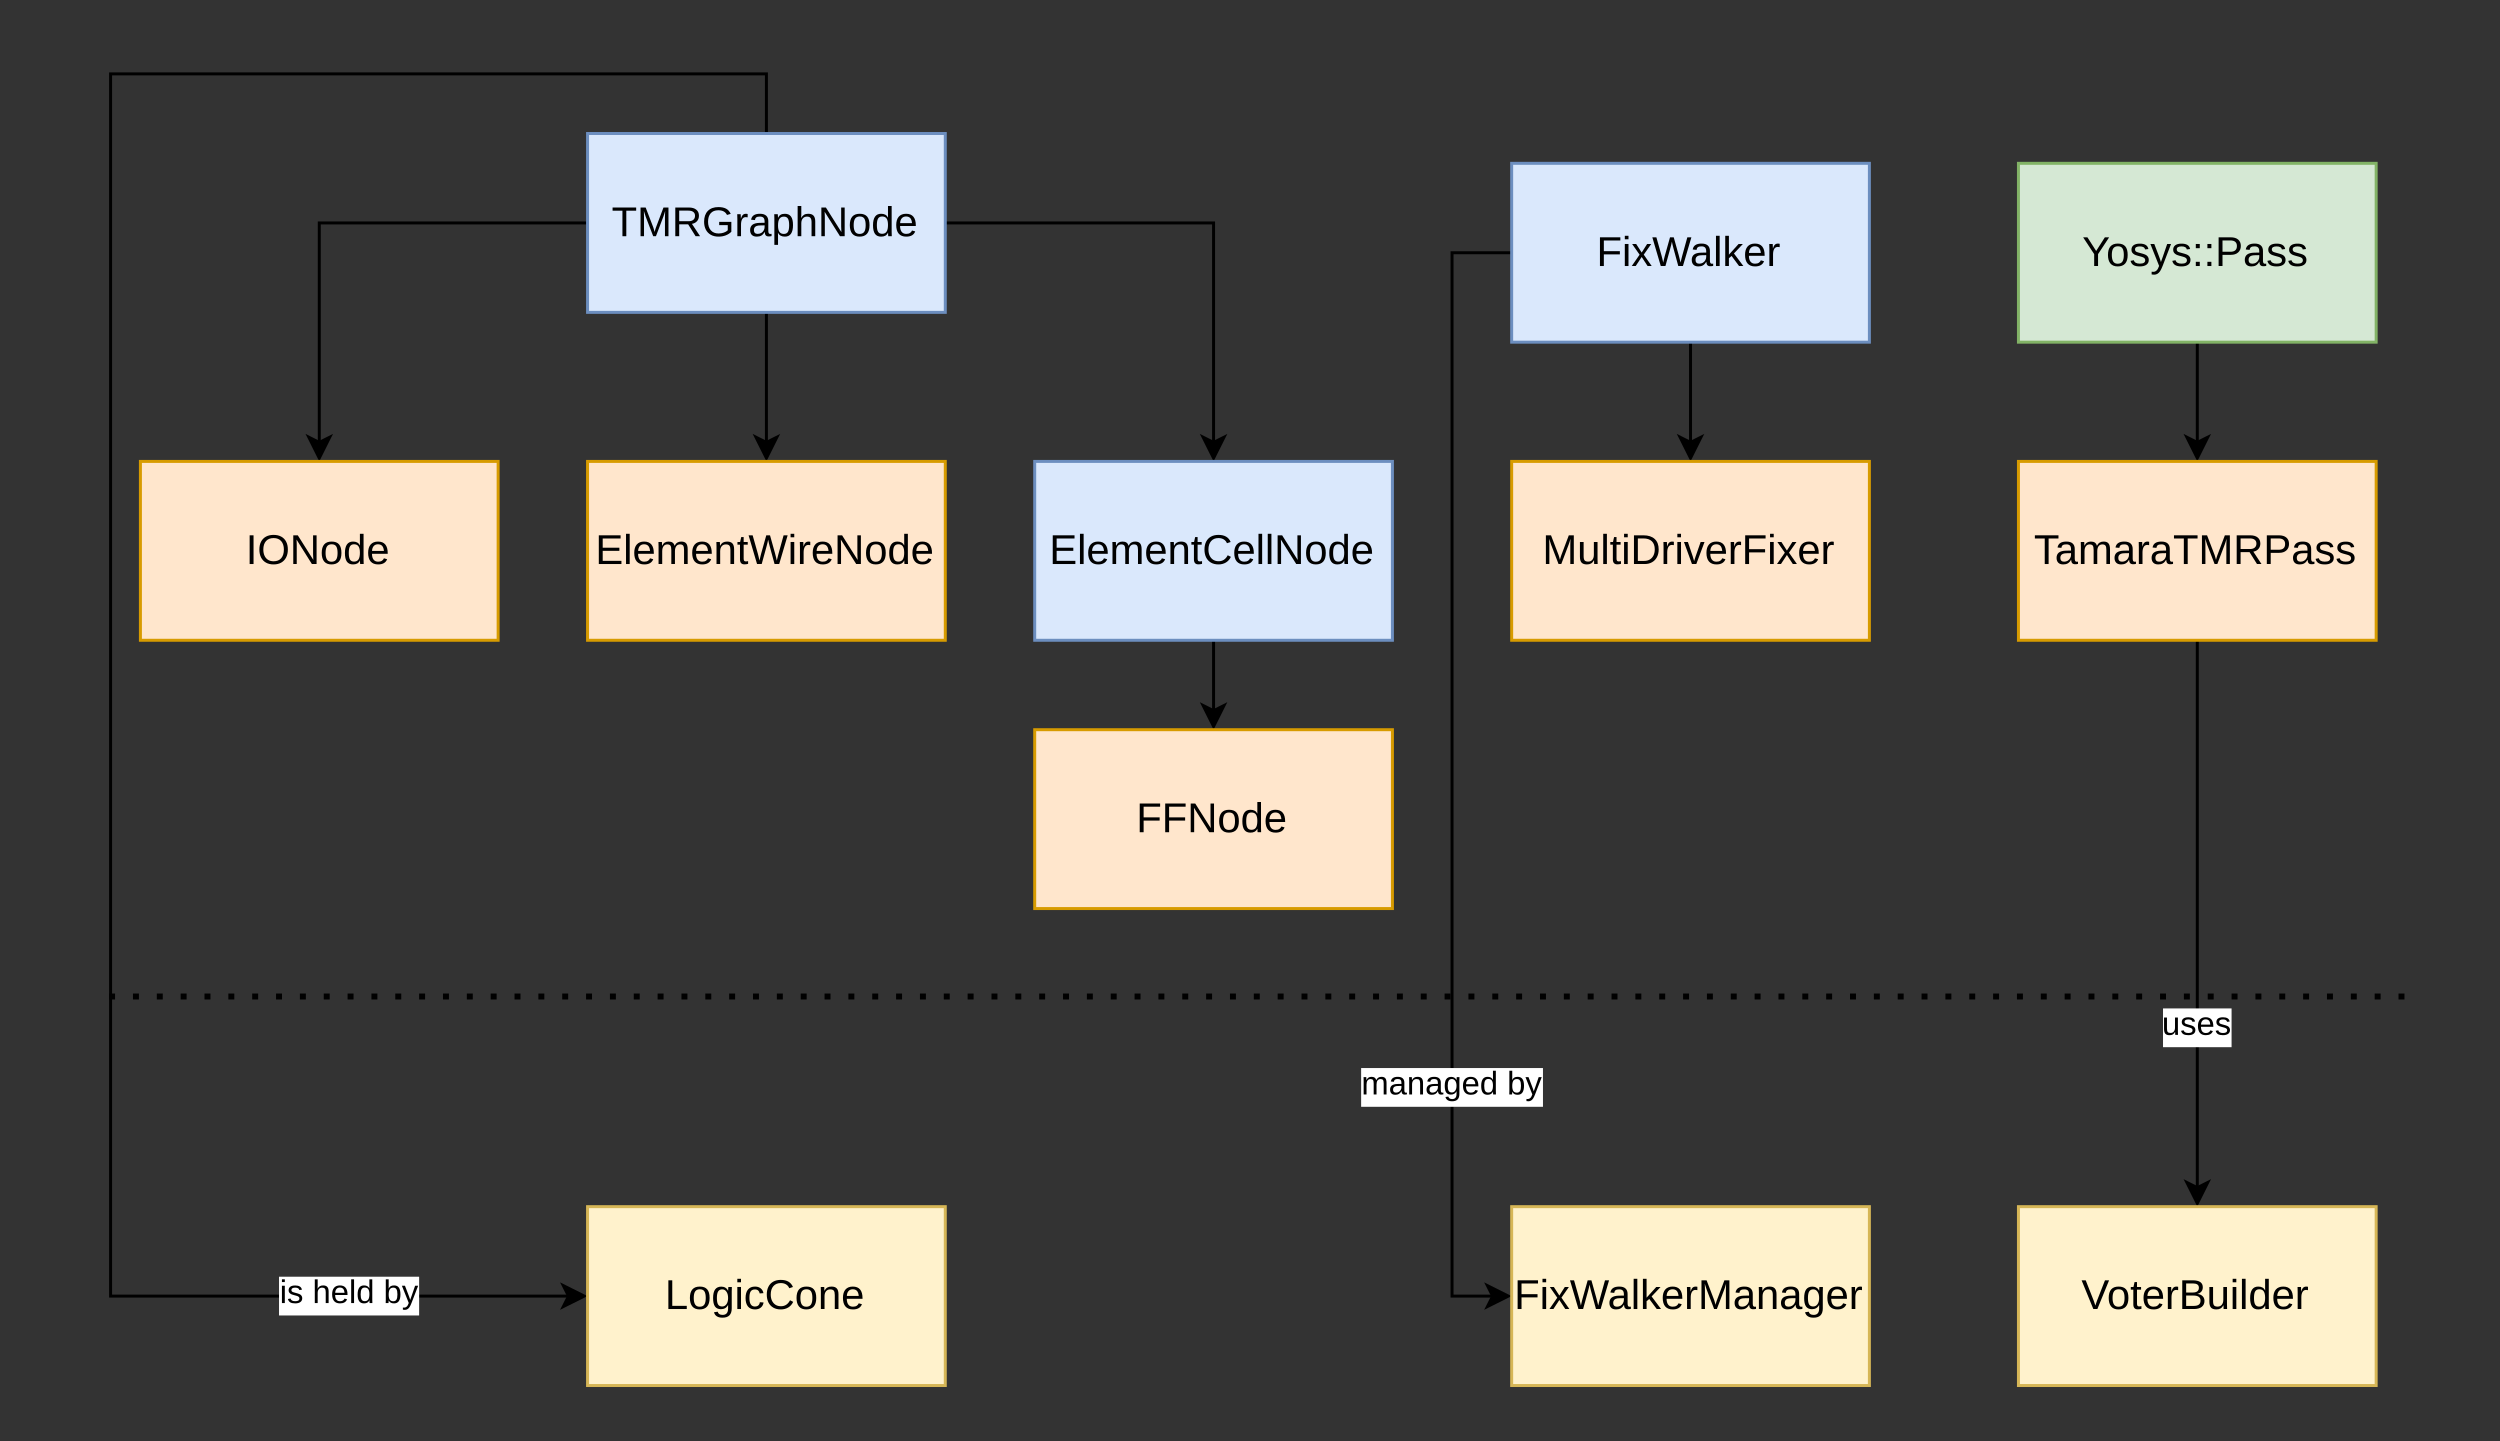 <?xml version='1.0' encoding='UTF-8'?>
<!-- This file was generated by dvisvgm 3.4.3 -->
<svg version='1.1' xmlns='http://www.w3.org/2000/svg' xmlns:xlink='http://www.w3.org/1999/xlink' width='562.08pt' height='324pt' viewBox='0 0 562.08 324'>
<rect x="0" y="0" width="562.08" height="324" fill="#333333" stroke="none"/>
<defs>
<clipPath id='cp0'>
<path d='M18.75 10.5H543.75V313.5H18.75Z'/>
</clipPath>
<use id='g1-29' xlink:href='#g0-29' transform='scale(1.273)'/>
<use id='g1-37' xlink:href='#g0-37' transform='scale(1.273)'/>
<use id='g1-38' xlink:href='#g0-38' transform='scale(1.273)'/>
<use id='g1-39' xlink:href='#g0-39' transform='scale(1.273)'/>
<use id='g1-40' xlink:href='#g0-40' transform='scale(1.273)'/>
<use id='g1-41' xlink:href='#g0-41' transform='scale(1.273)'/>
<use id='g1-42' xlink:href='#g0-42' transform='scale(1.273)'/>
<use id='g1-44' xlink:href='#g0-44' transform='scale(1.273)'/>
<use id='g1-47' xlink:href='#g0-47' transform='scale(1.273)'/>
<use id='g1-48' xlink:href='#g0-48' transform='scale(1.273)'/>
<use id='g1-49' xlink:href='#g0-49' transform='scale(1.273)'/>
<use id='g1-50' xlink:href='#g0-50' transform='scale(1.273)'/>
<use id='g1-51' xlink:href='#g0-51' transform='scale(1.273)'/>
<use id='g1-53' xlink:href='#g0-53' transform='scale(1.273)'/>
<use id='g1-55' xlink:href='#g0-55' transform='scale(1.273)'/>
<use id='g1-57' xlink:href='#g0-57' transform='scale(1.273)'/>
<use id='g1-58' xlink:href='#g0-58' transform='scale(1.273)'/>
<use id='g1-60' xlink:href='#g0-60' transform='scale(1.273)'/>
<use id='g1-68' xlink:href='#g0-68' transform='scale(1.273)'/>
<use id='g1-70' xlink:href='#g0-70' transform='scale(1.273)'/>
<use id='g1-71' xlink:href='#g0-71' transform='scale(1.273)'/>
<use id='g1-72' xlink:href='#g0-72' transform='scale(1.273)'/>
<use id='g1-74' xlink:href='#g0-74' transform='scale(1.273)'/>
<use id='g1-75' xlink:href='#g0-75' transform='scale(1.273)'/>
<use id='g1-76' xlink:href='#g0-76' transform='scale(1.273)'/>
<use id='g1-78' xlink:href='#g0-78' transform='scale(1.273)'/>
<use id='g1-79' xlink:href='#g0-79' transform='scale(1.273)'/>
<use id='g1-80' xlink:href='#g0-80' transform='scale(1.273)'/>
<use id='g1-81' xlink:href='#g0-81' transform='scale(1.273)'/>
<use id='g1-82' xlink:href='#g0-82' transform='scale(1.273)'/>
<use id='g1-83' xlink:href='#g0-83' transform='scale(1.273)'/>
<use id='g1-85' xlink:href='#g0-85' transform='scale(1.273)'/>
<use id='g1-86' xlink:href='#g0-86' transform='scale(1.273)'/>
<use id='g1-87' xlink:href='#g0-87' transform='scale(1.273)'/>
<use id='g1-88' xlink:href='#g0-88' transform='scale(1.273)'/>
<use id='g1-89' xlink:href='#g0-89' transform='scale(1.273)'/>
<use id='g1-91' xlink:href='#g0-91' transform='scale(1.273)'/>
<use id='g1-92' xlink:href='#g0-92' transform='scale(1.273)'/>
<path id='g0-3' d=''/>
<path id='g0-29' d='M2.052-5.812V-4.7H1.004V-5.812H2.052ZM2.052-1.112V0H1.004V-1.112H2.052Z'/>
<path id='g0-37' d='M6.757-2.132Q6.757-1.123 6.021-.559Q5.285 0 3.975 0H.902V-7.568H3.652Q6.316-7.568 6.316-5.731Q6.316-5.06 5.94-4.603T4.877-3.991Q5.779-3.883 6.268-3.384Q6.757-2.89 6.757-2.132ZM5.285-5.607Q5.285-6.22 4.866-6.483T3.652-6.746H1.928V-4.351H3.652Q5.285-4.351 5.285-5.607ZM5.72-2.213Q5.72-3.55 3.84-3.55H1.928V-.822H3.921Q4.861-.822 5.291-1.171T5.72-2.213Z'/>
<path id='g0-38' d='M4.297-.736Q5.887-.736 6.687-2.31L7.525-1.891Q7.058-.913 6.209-.403Q5.366 .107 4.249 .107Q3.099 .107 2.272-.371T.999-1.729Q.559-2.616 .559-3.819Q.559-5.027 .999-5.892T2.267-7.219T4.243-7.681Q6.682-7.681 7.455-5.806L6.483-5.484Q6.22-6.145 5.634-6.494Q5.054-6.843 4.254-6.843Q2.997-6.843 2.299-6.032Q1.601-5.226 1.601-3.819Q1.601-2.895 1.928-2.197Q2.261-1.504 2.863-1.117Q3.47-.736 4.297-.736Z'/>
<path id='g0-39' d='M7.417-3.862Q7.417-2.664 6.95-1.799Q6.488-.935 5.656-.467Q4.829 0 3.733 0H.902V-7.568H3.405Q5.328-7.568 6.37-6.601Q7.417-5.64 7.417-3.862ZM6.386-3.862Q6.386-5.269 5.613-6.005Q4.845-6.746 3.384-6.746H1.928V-.822H3.615Q4.458-.822 5.076-1.192Q5.699-1.563 6.042-2.245T6.386-3.862Z'/>
<path id='g0-40' d='M6.864-.838V0H.902V-7.568H6.644V-6.73H1.928V-4.302H6.322V-3.475H1.928V-.838H6.864Z'/>
<path id='g0-41' d='M1.928-3.067V0H.902V-7.568H6.279V-6.73H1.928V-3.916H6.15V-3.067H1.928Z'/>
<path id='g0-42' d='M4.367-.725Q5.108-.725 5.747-.951Q6.392-1.176 6.789-1.563V-2.927H4.528V-3.787H7.734V-1.176Q7.133-.564 6.257-.226Q5.387 .107 4.367 .107Q3.185 .107 2.331-.371T1.015-1.729Q.553-2.616 .553-3.819Q.553-5.661 1.542-6.671T4.318-7.681Q5.575-7.681 6.359-7.256T7.568-5.897L6.59-5.607Q6.268-6.252 5.699-6.547Q5.135-6.843 4.292-6.843Q2.981-6.843 2.288-6.048Q1.595-5.258 1.595-3.819Q1.595-2.385 2.331-1.552Q3.067-.725 4.367-.725Z'/>
<path id='g0-44' d='M2.041-7.568V0H1.015V-7.568H2.041Z'/>
<path id='g0-47' d='M5.752-.838V0H.902V-7.568H1.928V-.838H5.752Z'/>
<path id='g0-48' d='M1.815-5.049V0H.902V-7.568H2.25L4.265-2.32Q4.372-2.003 4.469-1.638Q4.571-1.278 4.603-1.117Q4.635-1.262 4.71-1.515Q4.786-1.772 4.861-2.009T4.968-2.32L6.945-7.568H8.261V0H7.337V-5.049Q7.337-5.887 7.385-6.66Q7.251-6.182 7.133-5.801Q7.02-5.425 6.913-5.156L4.958 0H4.238L2.256-5.156L1.778-6.66Q1.789-6.257 1.799-5.854Q1.815-5.452 1.815-5.049Z'/>
<path id='g0-49' d='M1.815-5.027V0H.902V-7.568H2.095L6.188-1.08Q6.123-2.138 6.123-2.605V-7.568H7.047V0H5.812L1.762-6.445Q1.772-6.091 1.794-5.736T1.815-5.027Z'/>
<path id='g0-50' d='M8.03-3.819Q8.03-2.605 7.568-1.724Q7.111-.843 6.268-.365Q5.425 .107 4.27 .107Q3.11 .107 2.267-.365Q1.429-.838 .972-1.719Q.521-2.6 .521-3.819Q.521-5.033 .967-5.892Q1.418-6.757 2.256-7.219Q3.099-7.681 4.281-7.681Q5.441-7.681 6.279-7.224Q7.122-6.768 7.573-5.903Q8.03-5.043 8.03-3.819ZM6.982-3.819Q6.982-5.231 6.273-6.037Q5.57-6.843 4.281-6.843Q2.981-6.843 2.272-6.048T1.563-3.819Q1.563-2.874 1.885-2.175Q2.208-1.482 2.814-1.101Q3.421-.725 4.27-.725Q5.581-.725 6.279-1.531Q6.982-2.342 6.982-3.819Z'/>
<path id='g0-51' d='M6.757-5.291Q6.757-4.216 6.053-3.583Q5.355-2.949 4.152-2.949H1.928V0H.902V-7.568H4.087Q5.36-7.568 6.059-6.972T6.757-5.291ZM5.726-5.28Q5.726-6.746 3.964-6.746H1.928V-3.76H4.007Q5.726-3.76 5.726-5.28Z'/>
<path id='g0-53' d='M1.928-3.142V0H.902V-7.568H4.463Q5.742-7.568 6.435-6.993Q7.133-6.424 7.133-5.403Q7.133-4.56 6.639-3.985Q6.15-3.411 5.285-3.26L7.434 0H6.252L4.286-3.142H1.928ZM6.102-5.393Q6.102-6.053 5.65-6.397Q5.205-6.746 4.361-6.746H1.928V-3.953H4.404Q5.215-3.953 5.656-4.329Q6.102-4.71 6.102-5.393Z'/>
<path id='g0-55' d='M3.867-6.73V0H2.847V-6.73H.247V-7.568H6.467V-6.73H3.867Z'/>
<path id='g0-57' d='M7.289-7.568L4.2 0H3.137L.048-7.568H1.128L3.223-2.24Q3.352-1.912 3.454-1.574Q3.561-1.235 3.674-.902Q3.781-1.235 3.899-1.601T4.125-2.24L6.209-7.568H7.289Z'/>
<path id='g0-58' d='M4.818-4.78L3.502 0H2.277L.048-7.568H1.117L2.476-2.761Q2.6-2.31 2.707-1.842Q2.82-1.38 2.922-.902Q2.965-1.101 3.035-1.423Q3.11-1.751 3.19-2.089T3.335-2.659L4.71-7.568H5.693L7.009-2.857Q7.16-2.283 7.278-1.789Q7.396-1.3 7.482-.902Q7.562-1.219 7.648-1.584Q7.74-1.955 7.815-2.256Q7.896-2.562 7.928-2.691L9.276-7.568H10.345L8.116 0H6.891L5.581-4.807Q5.516-5.033 5.419-5.436Q5.328-5.838 5.205-6.424Q5.156-6.139 5.076-5.806Q5-5.479 4.925-5.199Q4.855-4.92 4.818-4.78Z'/>
<path id='g0-60' d='M4.173-3.137V0H3.153V-3.137L.242-7.568H1.37L3.674-3.964L5.967-7.568H7.095L4.173-3.137Z'/>
<path id='g0-68' d='M2.224 .107Q1.348 .107 .908-.354T.467-1.622Q.467-2.524 1.058-3.008Q1.654-3.491 2.976-3.523L4.281-3.545V-3.862Q4.281-4.571 3.98-4.877T3.035-5.183Q2.385-5.183 2.089-4.963T1.735-4.259L.725-4.351Q.972-5.919 3.056-5.919Q4.152-5.919 4.705-5.414Q5.258-4.915 5.258-3.964V-1.461Q5.258-1.031 5.371-.811Q5.484-.596 5.801-.596Q5.951-.596 6.118-.634V-.032Q5.769 .054 5.371 .054Q4.834 .054 4.587-.226Q4.345-.51 4.313-1.112H4.281Q3.91-.446 3.416-.167Q2.927 .107 2.224 .107ZM4.281-2.868L3.223-2.847Q2.546-2.841 2.191-2.707Q1.837-2.578 1.649-2.31T1.461-1.606Q1.461-1.133 1.713-.875Q1.971-.618 2.444-.618Q2.981-.618 3.389-.859Q3.803-1.101 4.039-1.52Q4.281-1.944 4.281-2.39V-2.868Z'/>
<path id='g0-69' d='M5.656-2.933Q5.656 .107 3.518 .107Q2.857 .107 2.417-.129Q1.982-.371 1.708-.902H1.697Q1.697-.795 1.687-.591T1.665-.209Q1.654-.038 1.644 0H.709Q.741-.29 .741-1.198V-7.971H1.708V-5.699Q1.708-5.527 1.703-5.317Q1.697-5.113 1.687-4.877H1.708Q1.977-5.436 2.417-5.677Q2.863-5.919 3.518-5.919Q4.619-5.919 5.135-5.178Q5.656-4.437 5.656-2.933ZM4.641-2.9Q4.641-4.12 4.318-4.646T3.271-5.172Q2.455-5.172 2.079-4.614Q1.708-4.055 1.708-2.841Q1.708-1.697 2.073-1.149Q2.438-.607 3.26-.607Q3.991-.607 4.313-1.144Q4.641-1.687 4.641-2.9Z'/>
<path id='g0-70' d='M2.97 .107Q1.751 .107 1.106-.661Q.467-1.434 .467-2.911Q.467-4.377 1.112-5.146Q1.756-5.919 2.959-5.919Q3.851-5.919 4.437-5.457Q5.027-4.995 5.178-4.184L4.184-4.109Q4.109-4.592 3.803-4.877T2.933-5.162Q2.165-5.162 1.821-4.651T1.477-2.933Q1.477-1.772 1.842-1.214T2.943-.655Q3.459-.655 3.803-.935Q4.152-1.214 4.232-1.794L5.21-1.729Q5.097-.892 4.496-.392T2.97 .107Z'/>
<path id='g0-71' d='M4.485 0Q4.474-.059 4.458-.22Q4.447-.387 4.437-.585Q4.431-.784 4.431-.935H4.41Q4.141-.376 3.695-.134Q3.255 .107 2.6 .107Q1.499 .107 .978-.634Q.462-1.375 .462-2.879Q.462-5.919 2.6-5.919Q3.26-5.919 3.701-5.677T4.41-4.909H4.42L4.41-5.559V-7.971H5.376V-1.198Q5.376-.29 5.409 0H4.485ZM1.477-2.911Q1.477-1.692 1.799-1.166T2.847-.639Q3.668-.639 4.039-1.208T4.41-2.976Q4.41-4.13 4.039-4.667T2.857-5.205Q2.127-5.205 1.799-4.662Q1.477-4.125 1.477-2.911Z'/>
<path id='g0-72' d='M1.482-2.702Q1.482-1.703 1.896-1.16T3.104-.618Q3.733-.618 4.109-.87Q4.49-1.123 4.625-1.509L5.473-1.268Q4.952 .107 3.104 .107Q1.815 .107 1.139-.661Q.467-1.429 .467-2.943Q.467-4.383 1.139-5.151Q1.815-5.919 3.067-5.919Q5.629-5.919 5.629-2.831V-2.702H1.482ZM4.63-3.443Q4.549-4.361 4.163-4.78Q3.776-5.205 3.051-5.205Q2.347-5.205 1.934-4.732Q1.525-4.265 1.493-3.443H4.63Z'/>
<path id='g0-74' d='M2.943 2.283Q1.993 2.283 1.429 1.907Q.865 1.536 .704 .849L1.676 .709Q1.875 1.547 2.97 1.547Q4.415 1.547 4.415-.145V-1.08H4.404Q4.13-.521 3.652-.236Q3.174 .043 2.535 .043Q1.466 .043 .961-.666Q.462-1.375 .462-2.895Q.462-4.437 .999-5.167Q1.542-5.903 2.643-5.903Q3.26-5.903 3.711-5.618Q4.168-5.339 4.415-4.818H4.426Q4.426-4.925 4.437-5.151Q4.447-5.382 4.463-5.586T4.49-5.812H5.409Q5.376-5.521 5.376-4.608V-.167Q5.376 2.283 2.943 2.283ZM4.415-2.906Q4.415-3.964 3.98-4.571Q3.55-5.183 2.879-5.183Q2.138-5.183 1.799-4.646T1.461-2.906Q1.461-1.713 1.778-1.192T2.863-.671Q3.55-.671 3.98-1.268Q4.415-1.869 4.415-2.906Z'/>
<path id='g0-75' d='M1.703-4.818Q2.014-5.387 2.449-5.65Q2.89-5.919 3.561-5.919Q4.506-5.919 4.952-5.425Q5.403-4.936 5.403-3.873V0H4.431V-3.685Q4.431-4.474 4.152-4.823Q3.878-5.172 3.233-5.172Q2.551-5.172 2.138-4.7Q1.729-4.227 1.729-3.427V0H.763V-7.971H1.729V-5.897Q1.729-5.683 1.719-5.441Q1.708-5.205 1.697-5.027Q1.692-4.855 1.687-4.818H1.703Z'/>
<path id='g0-76' d='M1.703-7.971V-7.047H.736V-7.971H1.703ZM1.703-5.812V0H.736V-5.812H1.703Z'/>
<path id='g0-78' d='M1.708-2.068V0H.741V-7.971H1.708V-2.992L4.259-5.812H5.393L3.035-3.314L5.516 0H4.383L2.417-2.653L1.708-2.068Z'/>
<path id='g0-79' d='M1.708-7.971V0H.741V-7.971H1.708Z'/>
<path id='g0-80' d='M1.724-3.368V0H.763V-4.571Q.763-5.586 .73-5.812H1.644Q1.66-5.634 1.67-5.344Q1.687-5.054 1.687-4.818H1.703Q2.014-5.436 2.417-5.677T3.4-5.919Q4.061-5.919 4.442-5.656Q4.829-5.393 4.979-4.818H4.995Q5.296-5.403 5.72-5.661Q6.15-5.919 6.757-5.919Q7.638-5.919 8.035-5.441Q8.438-4.963 8.438-3.873V0H7.482V-3.685Q7.482-4.528 7.251-4.85T6.418-5.172Q5.785-5.172 5.43-4.7Q5.081-4.232 5.081-3.368V0H4.125V-3.685Q4.125-4.528 3.894-4.85T3.062-5.172Q2.444-5.172 2.084-4.7T1.724-3.368Z'/>
<path id='g0-81' d='M1.729-3.368V0H.763V-4.571Q.763-5.586 .73-5.812H1.644Q1.66-5.656 1.67-5.387Q1.681-5.124 1.687-4.818H1.703Q2.036-5.419 2.471-5.667Q2.911-5.919 3.561-5.919Q4.517-5.919 4.958-5.43Q5.403-4.941 5.403-3.873V0H4.431V-3.685Q4.431-4.517 4.163-4.845T3.233-5.172Q2.535-5.172 2.132-4.694T1.729-3.368Z'/>
<path id='g0-82' d='M5.656-2.911Q5.656-1.386 4.984-.639T3.035 .107Q1.762 .107 1.112-.666Q.462-1.445 .462-2.911Q.462-5.919 3.067-5.919Q4.399-5.919 5.027-5.183Q5.656-4.453 5.656-2.911ZM4.641-2.911Q4.641-4.114 4.281-4.657Q3.926-5.205 3.083-5.205Q2.234-5.205 1.853-4.646Q1.477-4.093 1.477-2.911Q1.477-1.762 1.848-1.182Q2.224-.607 3.024-.607Q3.894-.607 4.265-1.166Q4.641-1.724 4.641-2.911Z'/>
<path id='g0-83' d='M5.656-2.933Q5.656 .107 3.518 .107Q2.175 .107 1.713-.902H1.687Q1.708-.865 1.708 .011V2.283H.741V-4.625Q.741-5.521 .709-5.812H1.644Q1.649-5.79 1.66-5.602Q1.676-5.414 1.687-5.194Q1.697-4.979 1.697-4.877H1.719Q1.977-5.414 2.401-5.661Q2.825-5.914 3.518-5.914Q4.592-5.914 5.124-5.194T5.656-2.933ZM4.641-2.911Q4.641-4.125 4.313-4.646T3.271-5.167Q2.476-5.167 2.089-4.614Q1.708-4.066 1.708-2.836Q1.708-1.692 2.073-1.149T3.26-.607Q3.98-.607 4.308-1.133Q4.641-1.665 4.641-2.911Z'/>
<path id='g0-85' d='M1.729-3.029V0H.763V-4.458Q.763-5.07 .73-5.812H1.644Q1.665-5.317 1.676-5.022T1.687-4.625H1.708Q1.869-5.151 2.062-5.441Q2.25-5.709 2.492-5.812Q2.734-5.919 3.088-5.919Q3.287-5.919 3.48-5.865V-4.979Q3.298-5.033 2.965-5.033Q2.363-5.033 2.046-4.512Q1.729-3.996 1.729-3.029Z'/>
<path id='g0-86' d='M5.103-1.606Q5.103-.784 4.479-.338Q3.862 .107 2.745 .107Q1.66 .107 1.069-.247Q.483-.607 .306-1.364L1.16-1.531Q1.402-.628 2.745-.628Q3.48-.628 3.819-.854Q4.163-1.08 4.163-1.531Q4.163-1.875 3.926-2.089T3.164-2.444Q2.541-2.61 2.17-2.718Q1.805-2.825 1.606-2.9Q1.407-2.981 1.289-3.051Q.935-3.255 .736-3.55T.537-4.275Q.537-5.07 1.101-5.484Q1.67-5.903 2.755-5.903Q3.717-5.903 4.281-5.564Q4.85-5.226 5-4.479L4.13-4.372Q3.964-5.172 2.755-5.172Q1.477-5.172 1.477-4.372Q1.477-4.077 1.654-3.883Q1.832-3.695 2.331-3.572Q3.002-3.411 3.609-3.217Q4.216-3.029 4.479-2.841Q4.786-2.621 4.941-2.32Q5.103-2.025 5.103-1.606Z'/>
<path id='g0-87' d='M2.976-.043Q2.503 .086 1.998 .086Q.838 .086 .838-1.23V-5.108H.167V-5.812H.875L1.16-7.111H1.805V-5.812H2.879V-5.108H1.805V-1.439Q1.805-1.021 1.939-.849Q2.079-.682 2.417-.682Q2.6-.682 2.976-.757V-.043Z'/>
<path id='g0-88' d='M4.415-.994Q4.082-.392 3.642-.14Q3.207 .107 2.557 .107Q1.601 .107 1.155-.365Q.714-.843 .714-1.939V-5.812H1.687V-2.127Q1.687-1.257 1.955-.945Q2.229-.639 2.884-.639Q3.583-.639 3.985-1.117T4.388-2.444V-5.812H5.355V-1.241Q5.355-.226 5.387 0H4.474Q4.469-.027 4.453-.252Q4.442-.478 4.431-.994H4.415Z'/>
<path id='g0-89' d='M5.462-5.812L3.292 0H2.148L.038-5.812H1.069L2.347-2.03Q2.422-1.815 2.718-.757Q2.82-1.074 2.922-1.418Q3.029-1.767 3.115-2.02L4.437-5.812H5.462Z'/>
<path id='g0-91' d='M2.739-2.385L1.166 0H.124L2.191-2.986L.22-5.812H1.289L2.739-3.55L4.179-5.812H5.258L3.287-2.997L5.382 0H4.302L2.739-2.385Z'/>
<path id='g0-92' d='M1.026 2.283Q.639 2.283 .36 2.224V1.499Q.564 1.531 .811 1.531Q1.262 1.531 1.644 1.192Q2.03 .859 2.331-.027L.027-5.812H1.058L2.283-2.6Q2.417-2.256 2.567-1.821Q2.723-1.386 2.809-1.053Q2.943-1.434 3.078-1.81Q3.217-2.186 3.346-2.562L4.458-5.812H5.479L3.244 0Q3.062 .462 2.895 .806Q2.729 1.155 2.573 1.38Q1.96 2.283 1.026 2.283Z'/>
</defs>
<g id='page1'>
<g clip-path='url(#cp0)'>
<path d='M212.529 50.123H272.849V99.472' stroke='#000' fill='none' stroke-width='.67' stroke-miterlimit='10'/>
<path d='M272.849 102.99L270.503 98.299L272.849 99.472L275.195 98.299L272.849 102.99Z'/>
<path d='M272.849 102.99L270.503 98.299L272.849 99.472L275.195 98.299L272.849 102.99Z' stroke='#000' fill='none' stroke-width='.67' stroke-miterlimit='10'/>
<path d='M172.315 70.23V99.472' stroke='#000' fill='none' stroke-width='.67' stroke-miterlimit='10'/>
<path d='M172.315 102.99L169.969 98.299L172.315 99.472L174.661 98.299L172.315 102.99Z'/>
<path d='M172.315 102.99L169.969 98.299L172.315 99.472L174.661 98.299L172.315 102.99Z' stroke='#000' fill='none' stroke-width='.67' stroke-miterlimit='10'/>
<path d='M132.102 50.123H71.782V99.472' stroke='#000' fill='none' stroke-width='.67' stroke-miterlimit='10'/>
<path d='M71.782 102.99L69.436 98.299L71.782 99.472L74.127 98.299L71.782 102.99Z'/>
<path d='M71.782 102.99L69.436 98.299L71.782 99.472L74.127 98.299L71.782 102.99Z' stroke='#000' fill='none' stroke-width='.67' stroke-miterlimit='10'/>
<path d='M172.315 30.016V16.612H24.866V291.404H127.832' stroke='#000' fill='none' stroke-width='.67' stroke-miterlimit='10'/>
<path d='M131.351 291.404L126.66 293.749L127.832 291.404L126.66 289.058L131.351 291.404Z'/>
<path d='M131.351 291.404L126.66 293.749L127.832 291.404L126.66 289.058L131.351 291.404Z' stroke='#000' fill='none' stroke-width='.67' stroke-miterlimit='10'/>
<path d='M62.734 287.047H94.234V295.76H62.734Z' fill='#fff'/>
<g transform='translate(11.126 -30.639)scale(.67)'>
<use x='77.266' y='483' xlink:href='#g0-76'/>
<use x='79.708' y='483' xlink:href='#g0-86'/>
<use x='85.208' y='483' xlink:href='#g0-3'/>
<use x='88.266' y='483' xlink:href='#g0-75'/>
<use x='94.382' y='483' xlink:href='#g0-72'/>
<use x='100.498' y='483' xlink:href='#g0-79'/>
<use x='102.94' y='483' xlink:href='#g0-71'/>
<use x='109.056' y='483' xlink:href='#g0-3'/>
<use x='112.114' y='483' xlink:href='#g0-69'/>
<use x='118.23' y='483' xlink:href='#g0-92'/>
</g>
<path d='M132.102 30.016H212.529V70.23H132.102Z' fill='#dae8fc'/>
<path d='M132.102 30.016H212.529V70.23H132.102Z' stroke='#6c8ebf' fill='none' stroke-width='.67'/>
<g transform='translate(11.126 -30.639)scale(.67)'>
<use x='188.641' y='125' xlink:href='#g1-55'/>
<use x='197.195' y='125' xlink:href='#g1-48'/>
<use x='208.857' y='125' xlink:href='#g1-53'/>
<use x='218.965' y='125' xlink:href='#g1-42'/>
<use x='229.857' y='125' xlink:href='#g1-85'/>
<use x='234.519' y='125' xlink:href='#g1-68'/>
<use x='242.303' y='125' xlink:href='#g1-83'/>
<use x='250.087' y='125' xlink:href='#g1-75'/>
<use x='257.871' y='125' xlink:href='#g1-49'/>
<use x='267.979' y='125' xlink:href='#g1-82'/>
<use x='275.763' y='125' xlink:href='#g1-71'/>
<use x='283.547' y='125' xlink:href='#g1-72'/>
</g>
<path d='M272.849 143.954V157.359V150.657V159.792' stroke='#000' fill='none' stroke-width='.67' stroke-miterlimit='10'/>
<path d='M272.849 163.31L270.503 158.619L272.849 159.792L275.195 158.619L272.849 163.31Z'/>
<path d='M272.849 163.31L270.503 158.619L272.849 159.792L275.195 158.619L272.849 163.31Z' stroke='#000' fill='none' stroke-width='.67' stroke-miterlimit='10'/>
<path d='M232.635 103.741H313.062V143.954H232.635Z' fill='#dae8fc'/>
<path d='M232.635 103.741H313.062V143.954H232.635Z' stroke='#6c8ebf' fill='none' stroke-width='.67'/>
<g transform='translate(11.126 -30.639)scale(.67)'>
<use x='335.516' y='235' xlink:href='#g1-40'/>
<use x='344.854' y='235' xlink:href='#g1-79'/>
<use x='347.962' y='235' xlink:href='#g1-72'/>
<use x='355.746' y='235' xlink:href='#g1-80'/>
<use x='367.408' y='235' xlink:href='#g1-72'/>
<use x='375.192' y='235' xlink:href='#g1-81'/>
<use x='382.976' y='235' xlink:href='#g1-87'/>
<use x='386.868' y='235' xlink:href='#g1-38'/>
<use x='396.976' y='235' xlink:href='#g1-72'/>
<use x='404.76' y='235' xlink:href='#g1-79'/>
<use x='407.868' y='235' xlink:href='#g1-79'/>
<use x='410.976' y='235' xlink:href='#g1-49'/>
<use x='421.084' y='235' xlink:href='#g1-82'/>
<use x='428.868' y='235' xlink:href='#g1-71'/>
<use x='436.652' y='235' xlink:href='#g1-72'/>
</g>
<path d='M232.635 164.061H313.062V204.274H232.635Z' fill='#ffe6cc'/>
<path d='M232.635 164.061H313.062V204.274H232.635Z' stroke='#d79b00' fill='none' stroke-width='.67'/>
<g transform='translate(11.126 -30.639)scale(.67)'>
<use x='364.703' y='325' xlink:href='#g1-41'/>
<use x='373.257' y='325' xlink:href='#g1-41'/>
<use x='381.811' y='325' xlink:href='#g1-49'/>
<use x='391.919' y='325' xlink:href='#g1-82'/>
<use x='399.703' y='325' xlink:href='#g1-71'/>
<use x='407.487' y='325' xlink:href='#g1-72'/>
</g>
<path d='M132.102 103.741H212.529V143.954H132.102Z' fill='#ffe6cc'/>
<path d='M132.102 103.741H212.529V143.954H132.102Z' stroke='#d79b00' fill='none' stroke-width='.67'/>
<g transform='translate(11.126 -30.639)scale(.67)'>
<use x='183.188' y='235' xlink:href='#g1-40'/>
<use x='192.525' y='235' xlink:href='#g1-79'/>
<use x='195.633' y='235' xlink:href='#g1-72'/>
<use x='203.417' y='235' xlink:href='#g1-80'/>
<use x='215.079' y='235' xlink:href='#g1-72'/>
<use x='222.863' y='235' xlink:href='#g1-81'/>
<use x='230.647' y='235' xlink:href='#g1-87'/>
<use x='234.539' y='235' xlink:href='#g1-58'/>
<use x='247.756' y='235' xlink:href='#g1-76'/>
<use x='250.863' y='235' xlink:href='#g1-85'/>
<use x='255.525' y='235' xlink:href='#g1-72'/>
<use x='263.31' y='235' xlink:href='#g1-49'/>
<use x='273.418' y='235' xlink:href='#g1-82'/>
<use x='281.202' y='235' xlink:href='#g1-71'/>
<use x='288.986' y='235' xlink:href='#g1-72'/>
</g>
<path d='M31.568 103.741H111.995V143.954H31.568Z' fill='#ffe6cc'/>
<path d='M31.568 103.741H111.995V143.954H31.568Z' stroke='#d79b00' fill='none' stroke-width='.67'/>
<g transform='translate(11.126 -30.639)scale(.67)'>
<use x='65.875' y='235' xlink:href='#g1-44'/>
<use x='69.767' y='235' xlink:href='#g1-50'/>
<use x='80.659' y='235' xlink:href='#g1-49'/>
<use x='90.767' y='235' xlink:href='#g1-82'/>
<use x='98.551' y='235' xlink:href='#g1-71'/>
<use x='106.335' y='235' xlink:href='#g1-72'/>
</g>
<path d='M380.085 76.932V99.472' stroke='#000' fill='none' stroke-width='.67' stroke-miterlimit='10'/>
<path d='M380.085 102.99L377.739 98.299L380.085 99.472L382.43 98.299L380.085 102.99Z'/>
<path d='M380.085 102.99L377.739 98.299L380.085 99.472L382.43 98.299L380.085 102.99Z' stroke='#000' fill='none' stroke-width='.67' stroke-miterlimit='10'/>
<path d='M339.871 56.825H326.467V291.404H335.602' stroke='#000' fill='none' stroke-width='.67' stroke-miterlimit='10'/>
<path d='M339.12 291.404L334.429 293.749L335.602 291.404L334.429 289.058L339.12 291.404Z'/>
<path d='M339.12 291.404L334.429 293.749L335.602 291.404L334.429 289.058L339.12 291.404Z' stroke='#000' fill='none' stroke-width='.67' stroke-miterlimit='10'/>
<path d='M306.025 240.131H346.909V248.844H306.025Z' fill='#fff'/>
<g transform='translate(11.126 -30.639)scale(.67)'>
<use x='440.234' y='413' xlink:href='#g0-80'/>
<use x='449.397' y='413' xlink:href='#g0-68'/>
<use x='455.513' y='413' xlink:href='#g0-81'/>
<use x='461.629' y='413' xlink:href='#g0-68'/>
<use x='467.745' y='413' xlink:href='#g0-74'/>
<use x='473.861' y='413' xlink:href='#g0-72'/>
<use x='479.977' y='413' xlink:href='#g0-71'/>
<use x='486.093' y='413' xlink:href='#g0-3'/>
<use x='489.151' y='413' xlink:href='#g0-69'/>
<use x='495.267' y='413' xlink:href='#g0-92'/>
</g>
<path d='M339.871 36.719H420.298V76.932H339.871Z' fill='#dae8fc'/>
<path d='M339.871 36.719H420.298V76.932H339.871Z' stroke='#6c8ebf' fill='none' stroke-width='.67'/>
<g transform='translate(11.126 -30.639)scale(.67)'>
<use x='519.141' y='135' xlink:href='#g1-41'/>
<use x='527.695' y='135' xlink:href='#g1-76'/>
<use x='530.803' y='135' xlink:href='#g1-91'/>
<use x='537.803' y='135' xlink:href='#g1-58'/>
<use x='550.497' y='135' xlink:href='#g1-68'/>
<use x='558.281' y='135' xlink:href='#g1-79'/>
<use x='561.389' y='135' xlink:href='#g1-78'/>
<use x='568.389' y='135' xlink:href='#g1-72'/>
<use x='576.173' y='135' xlink:href='#g1-85'/>
</g>
<path d='M339.871 103.741H420.298V143.954H339.871Z' fill='#ffe6cc'/>
<path d='M339.871 103.741H420.298V143.954H339.871Z' stroke='#d79b00' fill='none' stroke-width='.67'/>
<g transform='translate(11.126 -30.639)scale(.67)'>
<use x='501' y='235' xlink:href='#g1-48'/>
<use x='512.662' y='235' xlink:href='#g1-88'/>
<use x='520.446' y='235' xlink:href='#g1-79'/>
<use x='523.554' y='235' xlink:href='#g1-87'/>
<use x='527.446' y='235' xlink:href='#g1-76'/>
<use x='530.554' y='235' xlink:href='#g1-39'/>
<use x='540.662' y='235' xlink:href='#g1-85'/>
<use x='545.324' y='235' xlink:href='#g1-76'/>
<use x='548.432' y='235' xlink:href='#g1-89'/>
<use x='555.432' y='235' xlink:href='#g1-72'/>
<use x='563.216' y='235' xlink:href='#g1-85'/>
<use x='567.878' y='235' xlink:href='#g1-41'/>
<use x='576.432' y='235' xlink:href='#g1-76'/>
<use x='579.54' y='235' xlink:href='#g1-91'/>
<use x='586.54' y='235' xlink:href='#g1-72'/>
<use x='594.324' y='235' xlink:href='#g1-85'/>
</g>
<path d='M494.023 76.932V99.472' stroke='#000' fill='none' stroke-width='.67' stroke-miterlimit='10'/>
<path d='M494.023 102.99L491.677 98.299L494.023 99.472L496.368 98.299L494.023 102.99Z'/>
<path d='M494.023 102.99L491.677 98.299L494.023 99.472L496.368 98.299L494.023 102.99Z' stroke='#000' fill='none' stroke-width='.67' stroke-miterlimit='10'/>
<path d='M453.809 36.719H534.236V76.932H453.809Z' fill='#d5e8d4'/>
<path d='M453.809 36.719H534.236V76.932H453.809Z' stroke='#82b366' fill='none' stroke-width='.67'/>
<g transform='translate(11.126 -30.639)scale(.67)'>
<use x='682.125' y='135' xlink:href='#g1-60'/>
<use x='690.178' y='135' xlink:href='#g1-82'/>
<use x='697.962' y='135' xlink:href='#g1-86'/>
<use x='704.962' y='135' xlink:href='#g1-92'/>
<use x='711.962' y='135' xlink:href='#g1-86'/>
<use x='718.962' y='135' xlink:href='#g1-29'/>
<use x='722.854' y='135' xlink:href='#g1-29'/>
<use x='726.746' y='135' xlink:href='#g1-51'/>
<use x='736.084' y='135' xlink:href='#g1-68'/>
<use x='743.868' y='135' xlink:href='#g1-86'/>
<use x='750.868' y='135' xlink:href='#g1-86'/>
</g>
<path d='M494.023 143.954V267.028' stroke='#000' fill='none' stroke-width='.67' stroke-miterlimit='10'/>
<path d='M494.023 270.546L491.677 265.855L494.023 267.028L496.368 265.855L494.023 270.546Z'/>
<path d='M494.023 270.546L491.677 265.855L494.023 267.028L496.368 265.855L494.023 270.546Z' stroke='#000' fill='none' stroke-width='.67' stroke-miterlimit='10'/>
<path d='M486.315 226.727H501.73V235.44H486.315Z' fill='#fff'/>
<g transform='translate(11.126 -30.639)scale(.67)'>
<use x='708.875' y='393' xlink:href='#g0-88'/>
<use x='714.991' y='393' xlink:href='#g0-86'/>
<use x='720.491' y='393' xlink:href='#g0-72'/>
<use x='726.607' y='393' xlink:href='#g0-86'/>
</g>
<path d='M453.809 103.741H534.236V143.954H453.809Z' fill='#ffe6cc'/>
<path d='M453.809 103.741H534.236V143.954H453.809Z' stroke='#d79b00' fill='none' stroke-width='.67'/>
<g transform='translate(11.126 -30.639)scale(.67)'>
<use x='665.922' y='235' xlink:href='#g1-55'/>
<use x='672.922' y='235' xlink:href='#g1-68'/>
<use x='680.706' y='235' xlink:href='#g1-80'/>
<use x='692.368' y='235' xlink:href='#g1-68'/>
<use x='700.152' y='235' xlink:href='#g1-85'/>
<use x='704.814' y='235' xlink:href='#g1-68'/>
<use x='712.598' y='235' xlink:href='#g1-55'/>
<use x='721.152' y='235' xlink:href='#g1-48'/>
<use x='732.814' y='235' xlink:href='#g1-53'/>
<use x='742.922' y='235' xlink:href='#g1-51'/>
<use x='752.26' y='235' xlink:href='#g1-68'/>
<use x='760.044' y='235' xlink:href='#g1-86'/>
<use x='767.044' y='235' xlink:href='#g1-86'/>
</g>
<path d='M132.102 271.297H212.529V311.51H132.102Z' fill='#fff2cc'/>
<path d='M132.102 271.297H212.529V311.51H132.102Z' stroke='#d6b656' fill='none' stroke-width='.67'/>
<g transform='translate(11.126 -30.639)scale(.67)'>
<use x='206.531' y='485' xlink:href='#g1-47'/>
<use x='214.315' y='485' xlink:href='#g1-82'/>
<use x='222.099' y='485' xlink:href='#g1-74'/>
<use x='229.883' y='485' xlink:href='#g1-76'/>
<use x='232.991' y='485' xlink:href='#g1-70'/>
<use x='239.991' y='485' xlink:href='#g1-38'/>
<use x='250.099' y='485' xlink:href='#g1-82'/>
<use x='257.883' y='485' xlink:href='#g1-81'/>
<use x='265.667' y='485' xlink:href='#g1-72'/>
</g>
<path d='M453.809 271.297H534.236V311.51H453.809Z' fill='#fff2cc'/>
<path d='M453.809 271.297H534.236V311.51H453.809Z' stroke='#d6b656' fill='none' stroke-width='.67'/>
<g transform='translate(11.126 -30.639)scale(.67)'>
<use x='681.859' y='485' xlink:href='#g1-57'/>
<use x='690.425' y='485' xlink:href='#g1-82'/>
<use x='698.209' y='485' xlink:href='#g1-87'/>
<use x='702.101' y='485' xlink:href='#g1-72'/>
<use x='709.885' y='485' xlink:href='#g1-85'/>
<use x='714.547' y='485' xlink:href='#g1-37'/>
<use x='723.885' y='485' xlink:href='#g1-88'/>
<use x='731.669' y='485' xlink:href='#g1-76'/>
<use x='734.777' y='485' xlink:href='#g1-79'/>
<use x='737.885' y='485' xlink:href='#g1-71'/>
<use x='745.669' y='485' xlink:href='#g1-72'/>
<use x='753.453' y='485' xlink:href='#g1-85'/>
</g>
<path d='M339.871 271.297H420.298V311.51H339.871Z' fill='#fff2cc'/>
<path d='M339.871 271.297H420.298V311.51H339.871Z' stroke='#d6b656' fill='none' stroke-width='.67'/>
<g transform='translate(11.126 -30.639)scale(.67)'>
<use x='491.516' y='485' xlink:href='#g1-41'/>
<use x='500.07' y='485' xlink:href='#g1-76'/>
<use x='503.178' y='485' xlink:href='#g1-91'/>
<use x='510.178' y='485' xlink:href='#g1-58'/>
<use x='522.872' y='485' xlink:href='#g1-68'/>
<use x='530.656' y='485' xlink:href='#g1-79'/>
<use x='533.764' y='485' xlink:href='#g1-78'/>
<use x='540.764' y='485' xlink:href='#g1-72'/>
<use x='548.548' y='485' xlink:href='#g1-85'/>
<use x='553.21' y='485' xlink:href='#g1-48'/>
<use x='564.872' y='485' xlink:href='#g1-68'/>
<use x='572.656' y='485' xlink:href='#g1-81'/>
<use x='580.44' y='485' xlink:href='#g1-68'/>
<use x='588.224' y='485' xlink:href='#g1-74'/>
<use x='596.008' y='485' xlink:href='#g1-72'/>
<use x='603.792' y='485' xlink:href='#g1-85'/>
</g>
<path d='M24.531 223.376H25.871V224.716H24.531M29.893 223.376H31.233V224.716H29.893M35.254 223.376H36.595V224.716H35.254M40.616 223.376H41.957V224.716H40.616M45.978 223.376H47.318V224.716H45.978M51.34 223.376H52.68V224.716H51.34M56.702 223.376H58.042V224.716H56.702M62.063 223.376H63.404V224.716H62.063M67.425 223.376H68.766V224.716H67.425M72.787 223.376H74.127V224.716H72.787M78.149 223.376H79.489V224.716H78.149M83.511 223.376H84.851V224.716H83.511M88.872 223.376H90.213V224.716H88.872M94.234 223.376H95.575V224.716H94.234M99.596 223.376H100.936V224.716H99.596M104.958 223.376H106.298V224.716H104.958M110.319 223.376H111.66V224.716H110.319M115.681 223.376H117.022V224.716H115.681M121.043 223.376H122.384V224.716H121.043M126.405 223.376H127.745V224.716H126.405M131.767 223.376H133.107V224.716H131.767M137.128 223.376H138.469V224.716H137.128M142.49 223.376H143.831V224.716H142.49M147.852 223.376H149.192V224.716H147.852M153.214 223.376H154.554V224.716H153.214M158.576 223.376H159.916V224.716H158.576M163.937 223.376H165.278V224.716H163.937M169.299 223.376H170.64V224.716H169.299M174.661 223.376H176.001V224.716H174.661M180.023 223.376H181.363V224.716H180.023M185.385 223.376H186.725V224.716H185.385M190.746 223.376H192.087V224.716H190.746M196.108 223.376H197.449V224.716H196.108M201.47 223.376H202.81V224.716H201.47M206.832 223.376H208.172V224.716H206.832M212.194 223.376H213.534V224.716H212.194M217.555 223.376H218.896V224.716H217.555M222.917 223.376H224.258V224.716H222.917M228.279 223.376H229.619V224.716H228.279M233.641 223.376H234.981V224.716H233.641M239.002 223.376H240.343V224.716H239.002M244.364 223.376H245.705V224.716H244.364M249.726 223.376H251.066V224.716H249.726M255.088 223.376H256.428V224.716H255.088M260.45 223.376H261.79V224.716H260.45M265.811 223.376H267.152V224.716H265.811M271.173 223.376H272.514V224.716H271.173M276.535 223.376H277.875V224.716H276.535M281.897 223.376H283.237V224.716H281.897M287.259 223.376H288.599V224.716H287.259M292.62 223.376H293.961V224.716H292.62M297.982 223.376H299.323V224.716H297.982M303.344 223.376H304.684V224.716H303.344M308.706 223.376H310.046V224.716H308.706M314.068 223.376H315.408V224.716H314.068M319.429 223.376H320.77V224.716H319.429M324.791 223.376H326.132V224.716H324.791M330.153 223.376H331.493V224.716H330.153M335.515 223.376H336.855V224.716H335.515M340.876 223.376H342.217V224.716H340.876M346.238 223.376H347.579V224.716H346.238M351.6 223.376H352.941V224.716H351.6M356.962 223.376H358.302V224.716H356.962M362.324 223.376H363.664V224.716H362.324M367.685 223.376H369.026V224.716H367.685M373.047 223.376H374.388V224.716H373.047M378.409 223.376H379.749V224.716H378.409M383.771 223.376H385.111V224.716H383.771M389.133 223.376H390.473V224.716H389.133M394.494 223.376H395.835V224.716H394.494M399.856 223.376H401.197V224.716H399.856M405.218 223.376H406.558V224.716H405.218M410.58 223.376H411.92V224.716H410.58M415.942 223.376H417.282V224.716H415.942M421.303 223.376H422.644V224.716H421.303M426.665 223.376H428.006V224.716H426.665M432.027 223.376H433.367V224.716H432.027M437.389 223.376H438.729V224.716H437.389M442.751 223.376H444.091V224.716H442.751M448.112 223.376H449.453V224.716H448.112M453.474 223.376H454.815V224.716H453.474M458.836 223.376H460.176V224.716H458.836M464.198 223.376H465.538V224.716H464.198M469.559 223.376H470.9V224.716H469.559M474.921 223.376H476.262V224.716H474.921M480.283 223.376H481.623V224.716H480.283M485.645 223.376H486.985V224.716H485.645M491.007 223.376H492.347V224.716H491.007M496.368 223.376H497.709V224.716H496.368M501.73 223.376H503.071V224.716H501.73M507.092 223.376H508.432V224.716H507.092M512.454 223.376H513.794V224.716H512.454M517.816 223.376H519.156V224.716H517.816M523.177 223.376H524.518V224.716H523.177M528.539 223.376H529.88V224.716H528.539M533.901 223.376H535.241V224.716H533.901M539.263 223.376H540.603V224.716H539.263'/>
</g>
</g>
</svg>